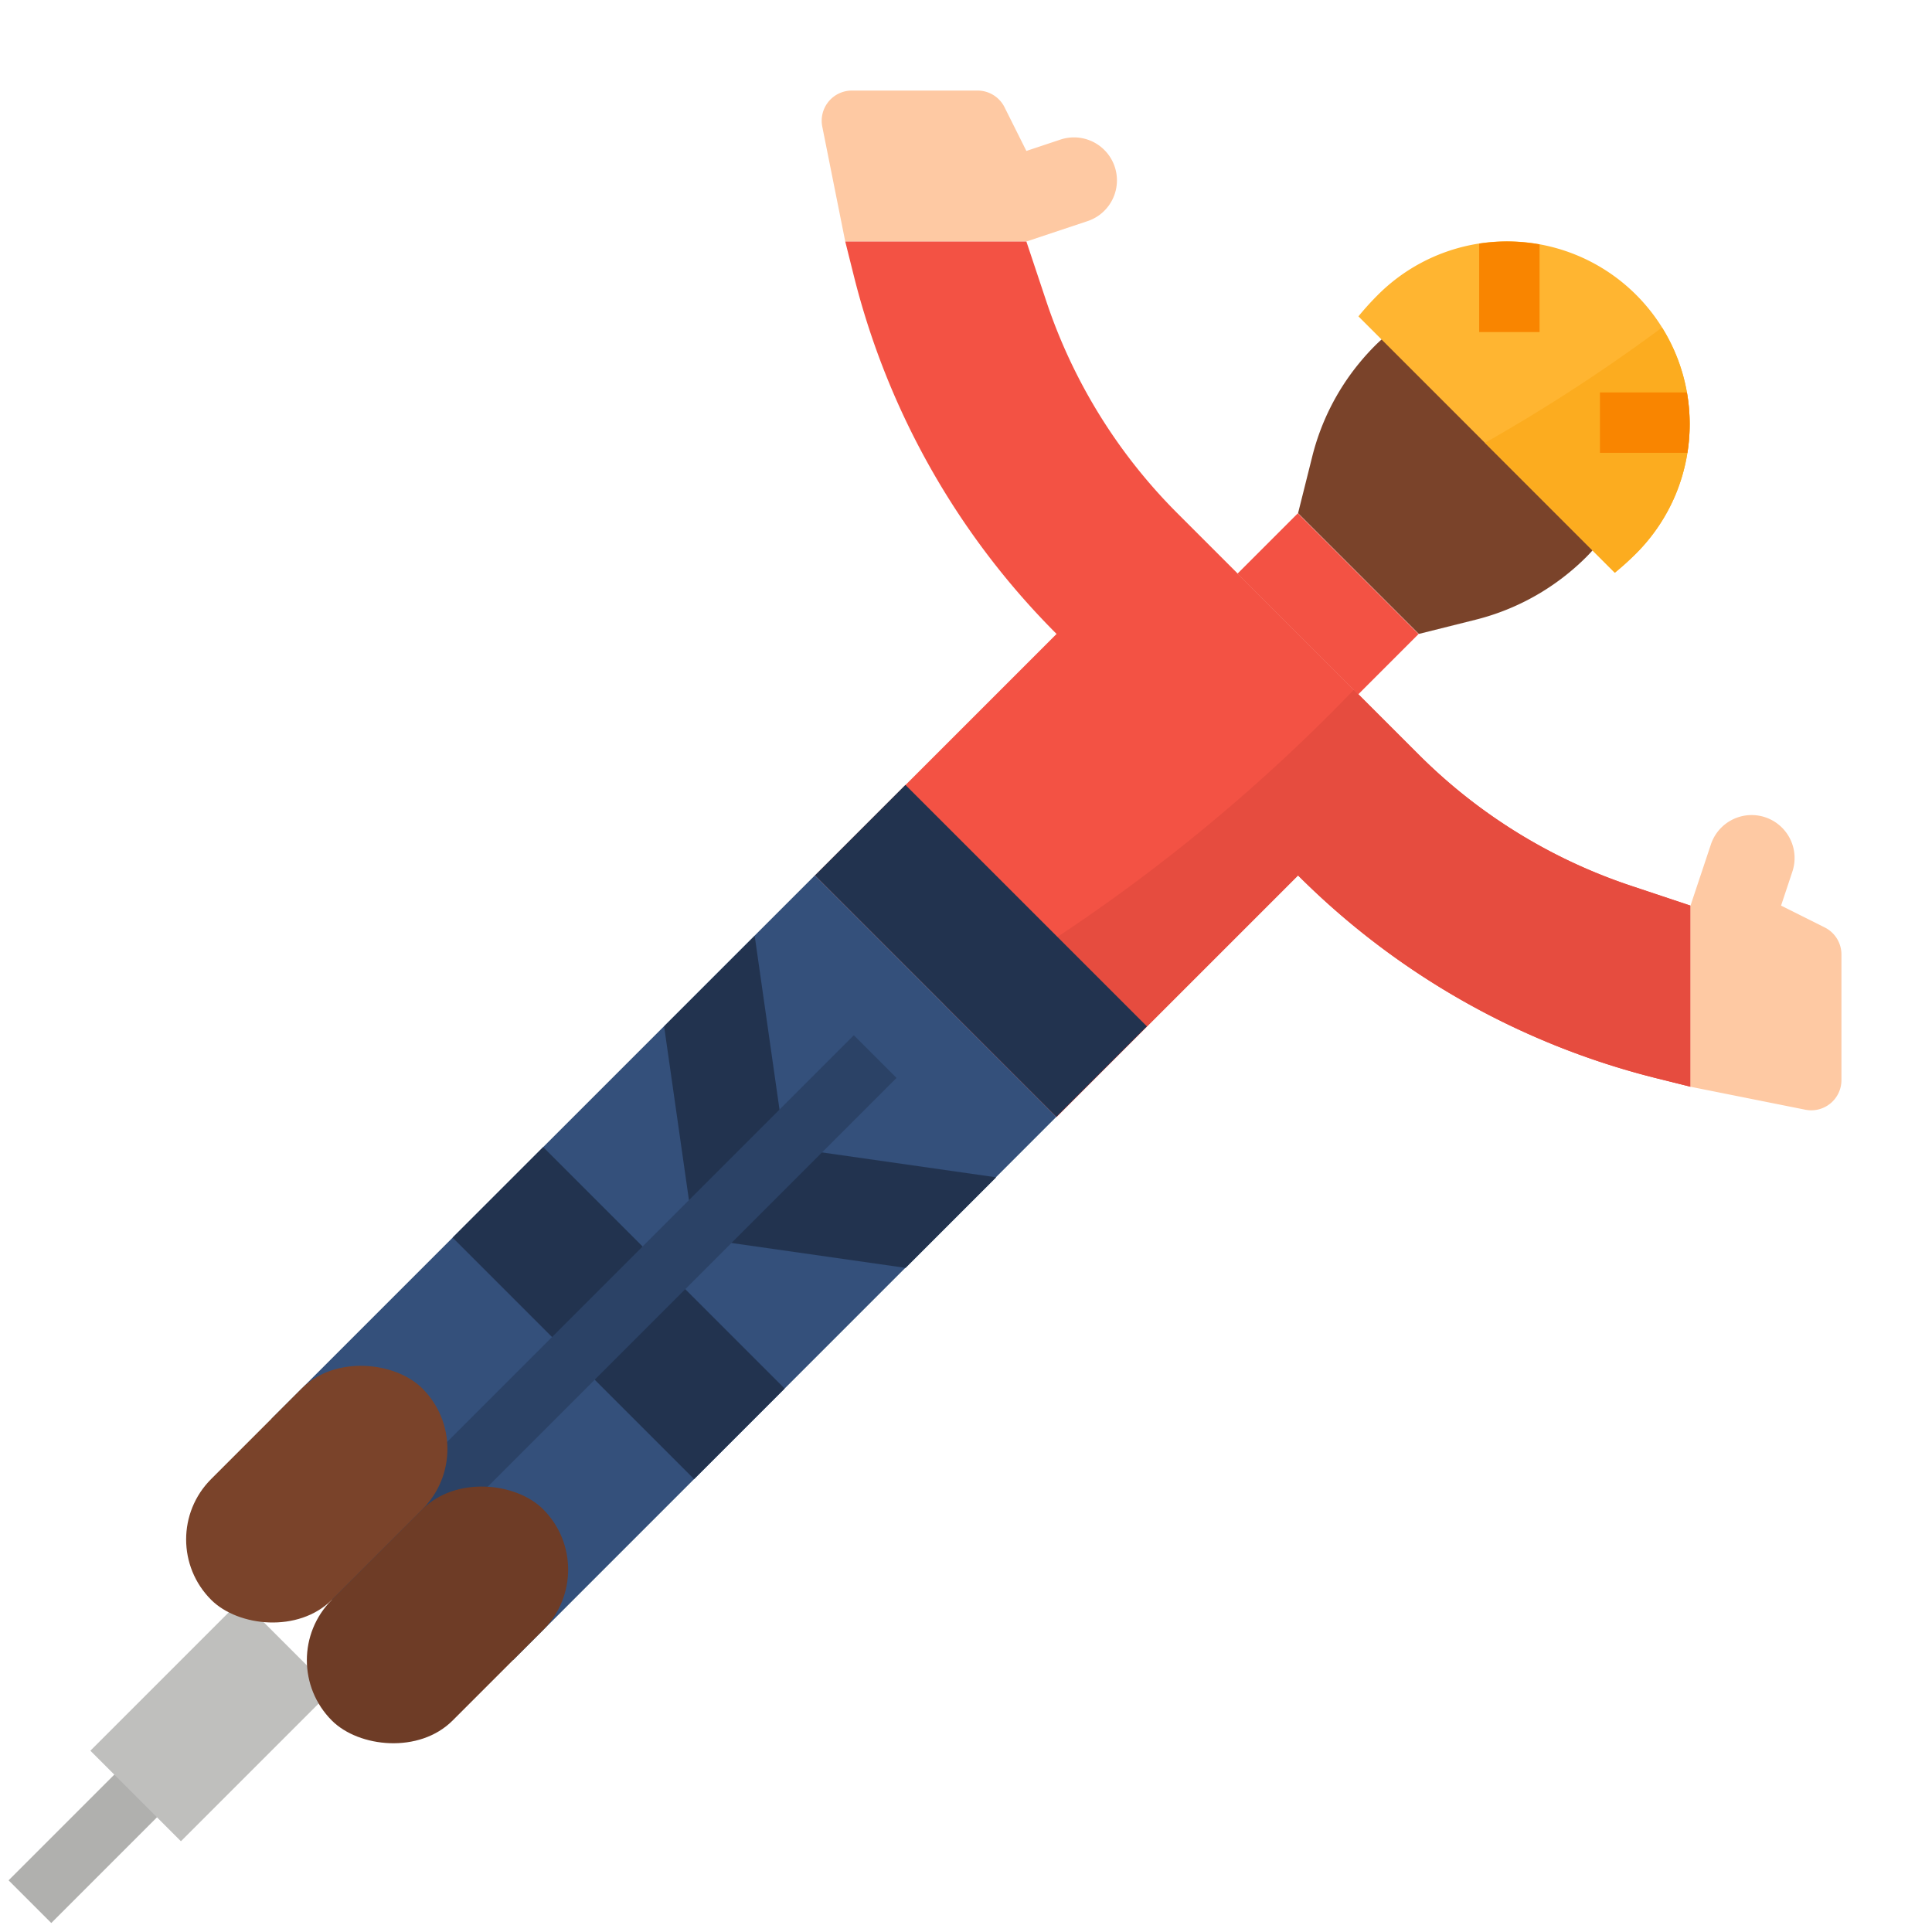 <svg height="512" viewBox="0 0 512 512" width="512" xmlns="http://www.w3.org/2000/svg"><g id="Flat"><path d="m1.373 480h45.255v16h-45.255z" fill="#b0b0ae" transform="matrix(.707 -.707 .707 .707 -338.053 159.918)"/><path d="m74.177 290.745h203.647v90.51h-203.647z" fill="#34507b" transform="matrix(.707 -.707 .707 .707 -186.039 222.863)"/><g fill="#22334f"><path d="m200 248-24 24 8 56 24-24z"/><path d="m184 328 56 8 24-24-56-8z"/><path d="m131.029 309.373h33.941v45.255h-33.941z" transform="matrix(.707 -.707 .707 .707 -191.411 201.892)"/><path d="m163.029 341.373h33.941v45.255h-33.941z" transform="matrix(.707 -.707 .707 .707 -204.666 233.892)"/></g><path d="m27.716 439.029h56.569v33.941h-56.569z" fill="#bfbfbd" transform="matrix(.707 -.707 .707 .707 -306.039 173.157)"/><path d="m224 64-6.086-30.431a8 8 0 0 1 7.844-9.569h33.3a8 8 0 0 1 7.155 4.422l5.787 11.578 9.016-3.005a11.384 11.384 0 0 1 14.984 10.805 11.385 11.385 0 0 1 -7.784 10.8l-16.216 5.4z" fill="#fec9a3"/><path d="m448 240v48l-9.12-2.28a204.215 204.215 0 0 1 -94.88-53.72l-64 64-29.54-29.54-34.46-34.46 64-64a204.269 204.269 0 0 1 -53.72-94.88l-2.28-9.12h48l5.27 15.8a143.711 143.711 0 0 0 34.73 56.2l64 64a143.77 143.77 0 0 0 56.2 34.73z" fill="#f35244"/><path d="m448 240v48l-9.12-2.28a204.215 204.215 0 0 1 -94.88-53.72l-64 64-29.54-29.54a466.524 466.524 0 0 0 108.33-83.67l17.21 17.21a143.77 143.77 0 0 0 56.2 34.73z" fill="#e64c3f"/><path d="m448 288 30.431 6.086a8 8 0 0 0 9.569-7.844v-33.3a8 8 0 0 0 -4.422-7.155l-11.578-5.787 3-9.016a11.384 11.384 0 0 0 -10.795-14.984 11.385 11.385 0 0 0 -10.8 7.784l-5.405 16.216z" fill="#fec9a3"/><path d="m432 119.6a39.558 39.558 0 0 1 -11.6 28q-2.22 2.22-4.62 4.18a63.063 63.063 0 0 1 -24.8 12.47l-14.98 3.75-32-32 3.75-14.98a63.063 63.063 0 0 1 12.47-24.8q1.965-2.4 4.18-4.62a39.6 39.6 0 0 1 67.6 28z" fill="#7a432a"/><path d="m340.686 137.373h22.627v45.255h-22.627z" fill="#f35244" transform="matrix(.707 -.707 .707 .707 -10.039 295.765)"/><path d="m447.78 112.43a48.7 48.7 0 0 1 -3.68 18.52 48.432 48.432 0 0 1 -10.51 15.72 75.506 75.506 0 0 1 -5.65 5.11l-67.94-67.94a75.506 75.506 0 0 1 5.11-5.65 48.4 48.4 0 0 1 82.67 34.24z" fill="#ffb531"/><path d="m447.78 112.43a48.7 48.7 0 0 1 -3.68 18.52 48.432 48.432 0 0 1 -10.51 15.72 75.506 75.506 0 0 1 -5.65 5.11l-34.42-34.42a457.747 457.747 0 0 0 46.93-30.56 47.952 47.952 0 0 1 6.6 17.2 48.852 48.852 0 0 1 .73 8.43z" fill="#fcac1f"/><path d="m243.029 206.745h33.941v90.51h-33.941z" fill="#22334f" transform="matrix(.707 -.707 .707 .707 -102.039 257.657)"/><path d="m408 64.77v23.23h-16v-23.44a48.76 48.76 0 0 1 16 .21z" fill="#f98500"/><path d="m447.78 112.43a47.714 47.714 0 0 1 -.6 7.57h-23.18v-16h23.05a48.852 48.852 0 0 1 .73 8.43z" fill="#f98500"/><path d="m58.177 344h203.646v16h-203.646z" fill="#2b4266" transform="matrix(.707 -.707 .707 .707 -202.044 216.251)"/><rect fill="#6e3c26" height="45.255" rx="22.627" transform="matrix(.707 -.707 .707 .707 -268.666 207.383)" width="79.196" x="76.402" y="405.373"/><rect fill="#7a432a" height="45.255" rx="22.627" transform="matrix(.707 -.707 .707 .707 -255.411 175.383)" width="79.196" x="44.402" y="373.373"/></g></svg>